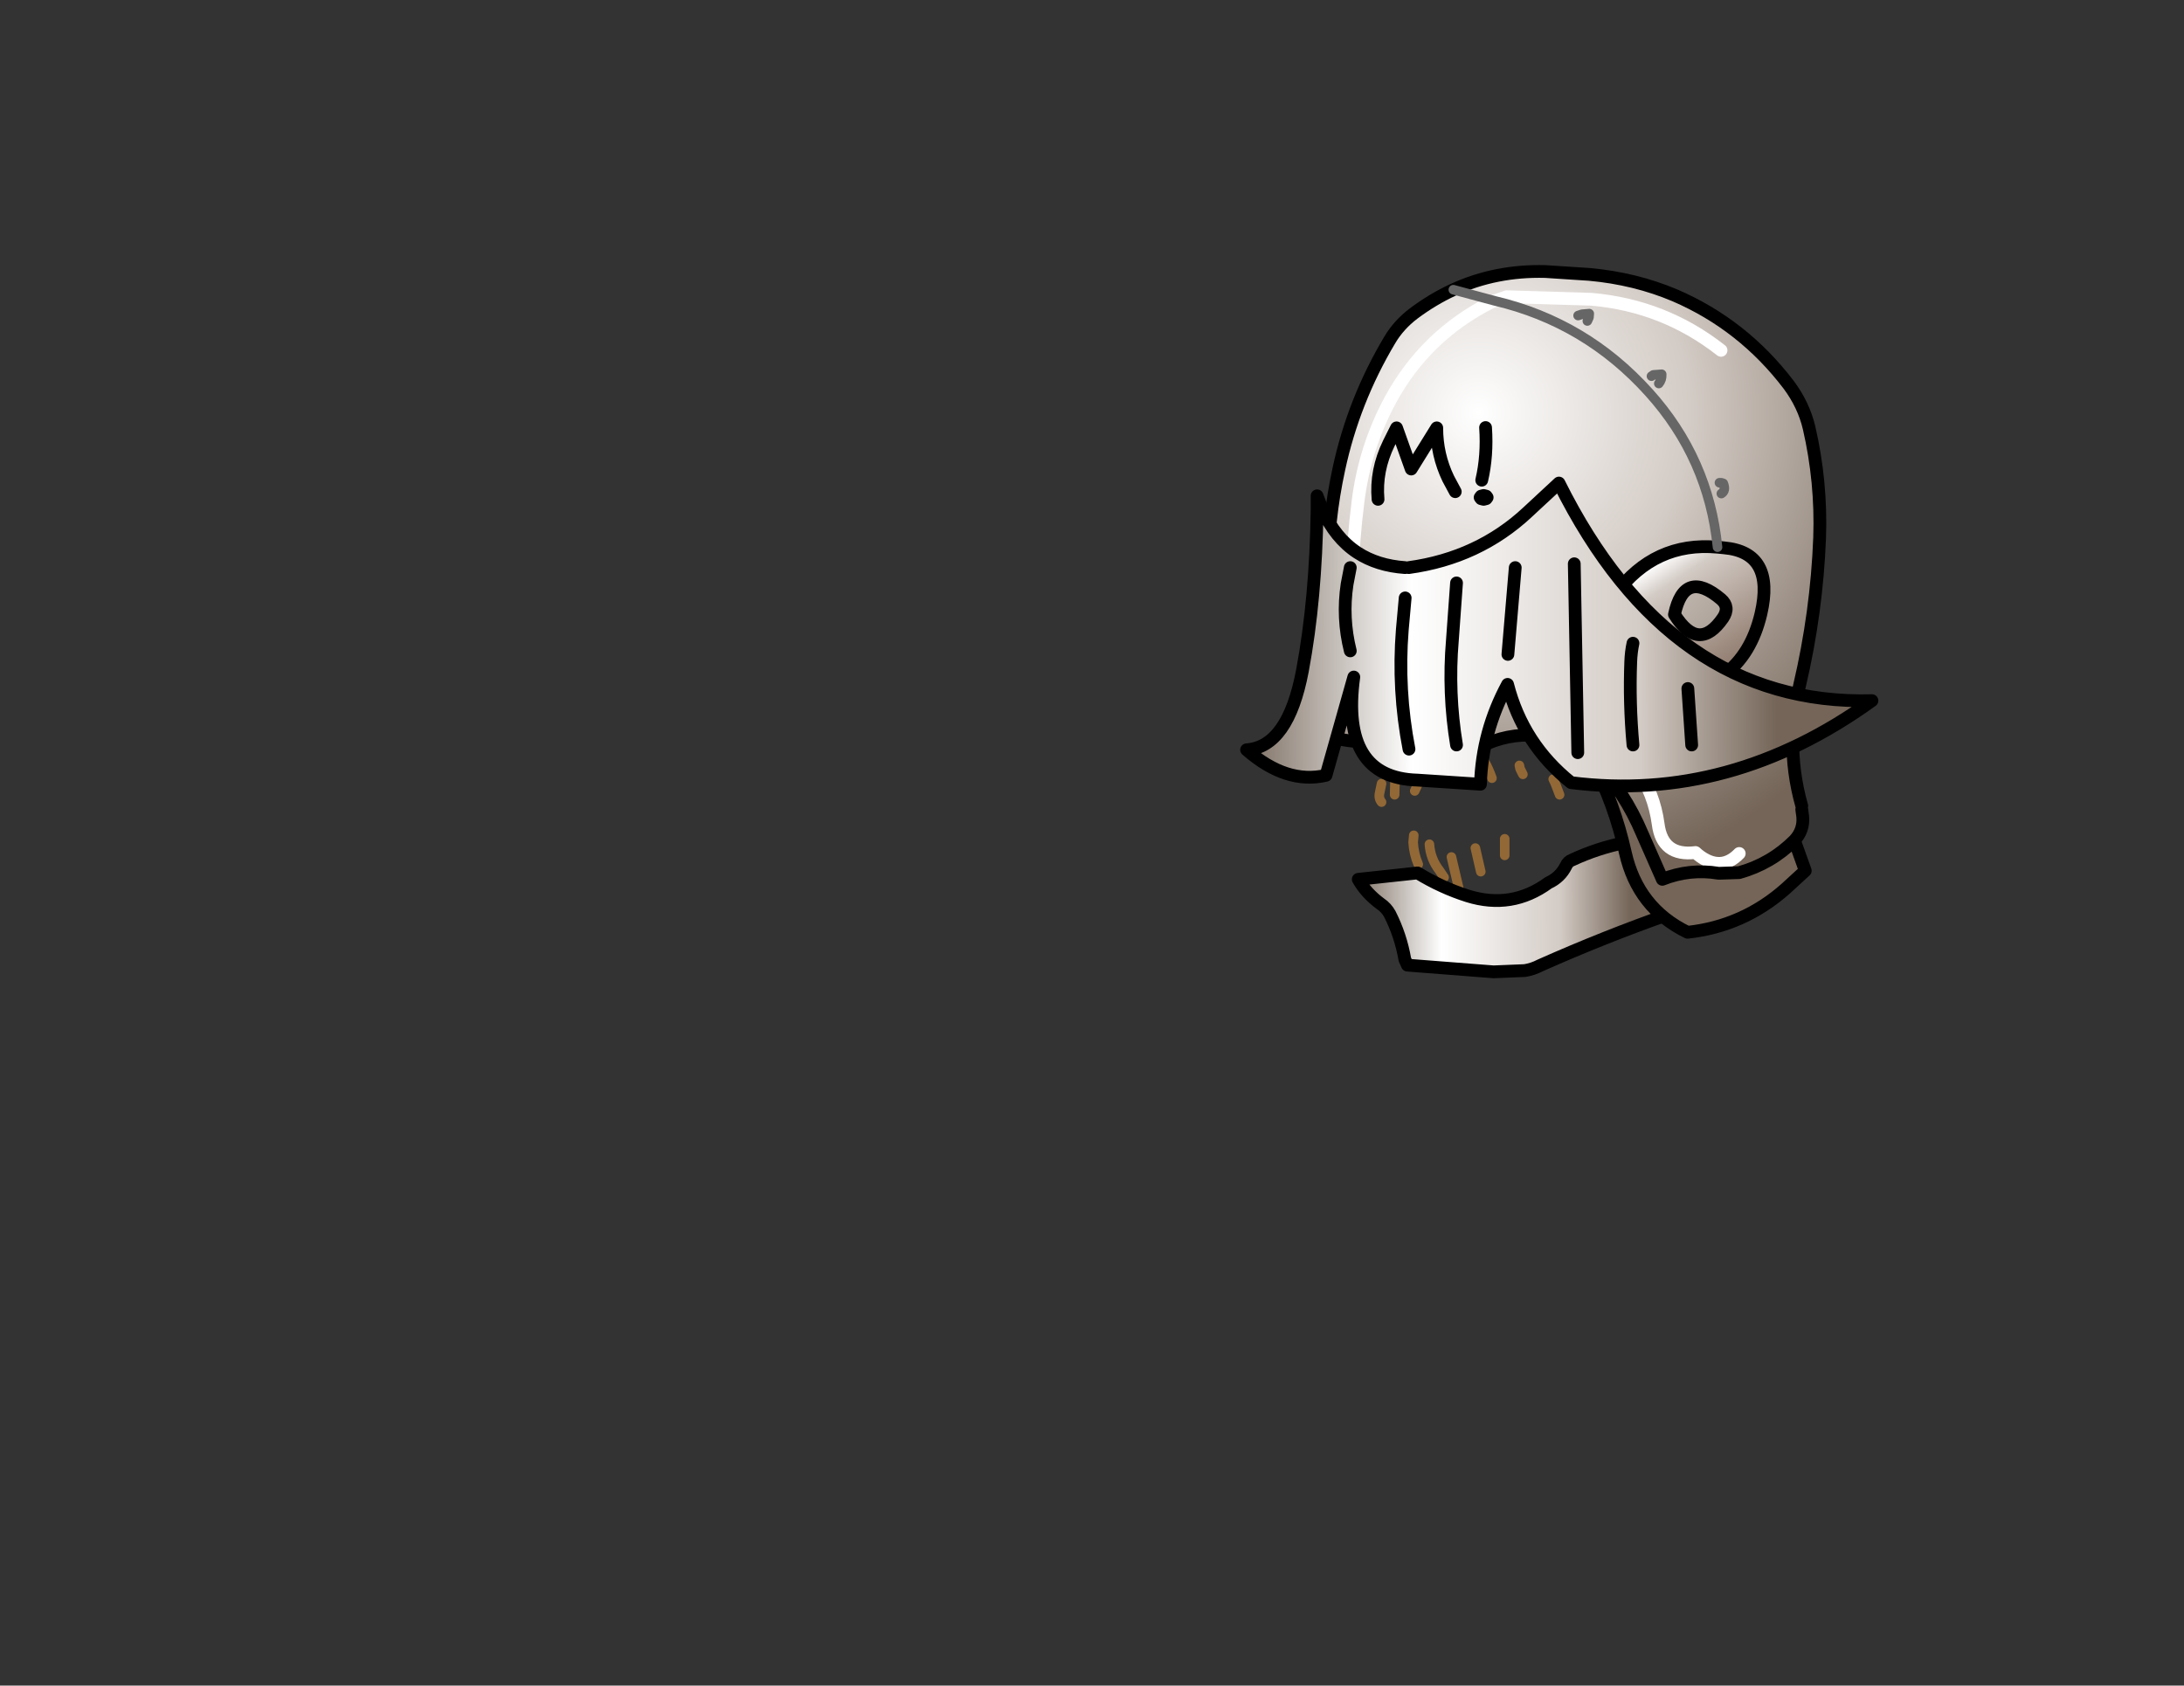 <?xml version="1.0" encoding="UTF-8" standalone="no"?>
<svg xmlns:xlink="http://www.w3.org/1999/xlink" xmlns="http://www.w3.org/2000/svg" height="264.15px" width="342.25px">
  <rect width="100%" height="100%" fill="#333333" stroke="none"/>
  <g transform="matrix(1.0, 0.0, 0.0, 1.0, 243.25, 83.7)">
    <g data-characterId="1133" height="110.8" transform="matrix(1.0, 0.0, 0.0, 1.0, -48.4, -41.65)" width="99.0" xlink:href="#shape0">
      <g id="shape0" transform="matrix(1.0, 0.0, 0.0, 1.0, 48.4, 41.65)">
        <path d="M0.15 38.4 L0.35 38.8 0.6 39.4 1.15 40.85 M-21.7 47.2 L-21.8 48.3 Q-21.7 50.1 -21.0 51.75 M-26.75 42.0 Q-27.25 41.4 -27.05 40.55 L-26.75 39.1 M-24.7 40.85 L-24.65 38.8 -24.45 37.1 M-21.55 40.25 Q-20.8 38.8 -20.5 37.15 L-20.1 35.95 M-10.9 35.65 L-10.55 35.75 Q-9.9 36.95 -9.45 38.25 M-5.15 36.25 L-5.05 36.75 -4.6 37.65 M-15.2 39.1 L-15.2 37.4 -15.2 36.25 M-7.45 47.75 L-7.45 48.9 -7.45 50.35 M-15.8 50.6 L-14.65 55.5 M-19.25 48.6 Q-19.1 50.9 -17.65 52.75 L-16.95 53.8 M-12.05 49.2 L-11.2 52.9" fill="none" stroke="#926836" stroke-linecap="round" stroke-linejoin="round" stroke-width="1.5"/>
        <path d="M11.35 48.35 Q20.8 46.2 27.05 39.15 30.8 45.25 31.95 52.35 32.15 53.75 31.2 54.95 28.25 58.55 23.6 58.6 20.7 58.65 18.45 59.5 8.1 63.15 -1.9 67.6 -3.05 68.2 -4.3 68.4 L-9.2 68.6 -22.7 67.55 -23.1 66.65 Q-23.75 62.9 -25.45 59.55 -26.0 58.55 -26.9 57.95 -29.2 56.25 -30.4 54.1 L-21.1 53.1 Q-17.35 55.4 -13.25 56.7 -6.35 58.85 -0.6 54.65 1.25 53.8 2.15 52.0 2.45 51.3 3.15 51.05 7.0 49.25 11.35 48.35" fill="url(#gradient0)" fill-rule="evenodd" stroke="none"/>
        <path d="M11.35 48.35 Q7.0 49.25 3.15 51.05 2.45 51.3 2.15 52.0 1.25 53.8 -0.6 54.65 -6.35 58.85 -13.25 56.7 -17.35 55.4 -21.1 53.1 L-30.4 54.1 Q-29.2 56.25 -26.9 57.95 -26.0 58.55 -25.45 59.55 -23.75 62.9 -23.1 66.65 L-22.7 67.55 -9.2 68.6 -4.3 68.4 Q-3.05 68.2 -1.9 67.6 8.1 63.15 18.45 59.5 20.7 58.65 23.6 58.6 28.25 58.55 31.2 54.95 32.15 53.75 31.95 52.35 30.8 45.25 27.05 39.15 20.8 46.2 11.35 48.35 Z" fill="none" stroke="#000000" stroke-linecap="round" stroke-linejoin="round" stroke-width="2.0"/>
        <path d="M15.55 -24.75 L15.85 -24.95 17.15 -25.05 Q17.2 -24.2 16.7 -23.6 17.2 -24.2 17.15 -25.05 L15.85 -24.95 15.55 -24.75 M4.05 -34.25 L4.65 -34.45 5.8 -34.55 5.75 -33.95 5.5 -33.4 5.75 -33.95 5.8 -34.55 4.65 -34.45 4.05 -34.25 M-15.5 -38.3 Q-8.85 -41.35 -1.1 -41.15 L5.8 -40.7 Q13.0 -40.05 19.25 -37.4 29.9 -32.8 37.05 -23.4 39.4 -20.25 40.25 -16.65 42.2 -8.2 41.9 0.55 41.45 12.25 38.75 23.75 37.8 27.85 37.7 31.95 37.6 37.3 39.1 42.6 L39.1 43.15 39.25 44.25 Q39.45 46.4 37.95 48.0 34.3 51.65 29.3 53.05 L26.25 53.15 26.05 53.15 Q21.55 52.4 17.25 54.1 L14.1 46.95 Q11.35 40.4 6.6 35.4 4.25 33.05 0.9 32.35 L-2.4 31.55 Q-7.1 31.2 -11.2 33.3 -13.85 31.35 -16.85 30.8 -19.85 30.2 -22.8 31.3 -28.95 33.6 -35.1 31.65 L-35.2 23.15 -35.2 6.1 Q-35.2 -2.05 -33.45 -10.15 -31.15 -20.9 -25.45 -30.45 -24.05 -32.8 -21.75 -34.55 -18.75 -36.8 -15.5 -38.3 L-9.0 -36.55 -15.5 -38.3 M26.45 -28.8 Q17.55 -35.8 6.15 -36.8 L-7.15 -37.2 -9.0 -36.55 -7.15 -37.2 6.15 -36.8 Q17.55 -35.8 26.45 -28.8 M26.2 -8.05 L26.5 -8.05 26.8 -7.95 Q27.25 -6.8 26.5 -6.35 27.25 -6.8 26.8 -7.95 L26.5 -8.05 26.2 -8.05 M26.75 13.15 Q22.95 18.65 19.15 12.6 20.7 5.35 26.45 10.2 27.9 11.45 26.75 13.15 M15.45 25.25 Q29.7 25.25 32.7 12.5 34.95 2.85 26.9 2.15 L25.9 2.05 Q16.05 1.15 9.9 9.4 7.55 12.5 3.85 13.4 L1.35 13.8 Q7.15 20.0 14.35 24.45 L15.1 24.95 15.45 25.25 M-9.0 -36.55 Q5.25 -33.2 15.15 -22.2 24.5 -11.85 25.9 2.05 24.5 -11.85 15.15 -22.2 5.25 -33.2 -9.0 -36.55 L-9.55 -36.35 Q-19.85 -31.15 -25.35 -21.05 -29.4 -13.55 -30.45 -5.0 -31.9 6.45 -31.15 17.95 L-30.5 27.05 -31.15 17.95 Q-31.9 6.45 -30.45 -5.0 -29.4 -13.55 -25.35 -21.05 -19.85 -31.15 -9.55 -36.35 L-9.0 -36.55 M11.5 35.1 Q11.8 35.1 12.0 35.25 L13.25 36.8 Q15.95 40.6 16.6 45.45 17.25 50.55 22.45 49.9 L22.85 50.25 Q24.6 51.65 26.25 51.6 27.85 51.55 29.3 50.05 27.85 51.55 26.25 51.6 24.6 51.65 22.85 50.25 L22.45 49.9 Q17.25 50.55 16.6 45.45 15.95 40.6 13.25 36.8 L12.0 35.25 Q11.8 35.1 11.5 35.1 M27.95 21.85 Q29.95 28.95 36.95 31.85 L37.7 31.95 36.95 31.85 Q29.95 28.95 27.95 21.85 M-23.6 28.75 L-23.0 26.25 Q-20.85 16.5 -22.45 6.9 -20.85 16.5 -23.0 26.25 L-23.6 28.75" fill="url(#gradient1)" fill-rule="evenodd" stroke="none"/>
        <path d="M6.6 35.4 Q11.35 40.4 14.1 46.95 L17.25 54.1 Q21.55 52.4 26.05 53.15 L26.25 53.15 29.3 53.05 Q34.3 51.65 37.95 48.0 L39.65 52.75 36.6 55.55 Q29.95 61.45 21.2 62.4 13.4 58.6 11.45 49.9 9.75 42.3 6.3 35.65 L6.6 35.4" fill="url(#gradient2)" fill-rule="evenodd" stroke="none"/>
        <path d="M26.75 13.15 Q27.9 11.45 26.45 10.2 20.7 5.35 19.15 12.6 22.95 18.65 26.75 13.15 M25.9 2.05 L26.9 2.15 Q34.95 2.85 32.7 12.5 29.7 25.25 15.45 25.25 L15.1 24.95 14.35 24.45 Q7.15 20.0 1.35 13.8 L3.85 13.4 Q7.55 12.5 9.9 9.4 16.05 1.15 25.9 2.05" fill="url(#gradient3)" fill-rule="evenodd" stroke="none"/>
        <path d="M-9.0 -36.55 L-7.15 -37.2 6.15 -36.8 Q17.55 -35.8 26.45 -28.8 M-9.0 -36.55 L-9.55 -36.35 Q-19.85 -31.15 -25.35 -21.05 -29.4 -13.55 -30.45 -5.0 -31.9 6.45 -31.15 17.95 L-30.5 27.05 M29.3 50.05 Q27.85 51.55 26.25 51.6 24.6 51.65 22.85 50.25 L22.45 49.9 Q17.25 50.55 16.6 45.45 15.95 40.6 13.25 36.8 L12.0 35.25 Q11.8 35.1 11.5 35.1 M-22.45 6.9 Q-20.85 16.5 -23.0 26.25 L-23.6 28.75" fill="none" stroke="#ffffff" stroke-linecap="round" stroke-linejoin="round" stroke-width="2.0"/>
        <path d="M37.7 31.95 Q37.8 27.85 38.75 23.75 41.45 12.25 41.9 0.55 42.2 -8.2 40.25 -16.65 39.4 -20.25 37.05 -23.4 29.9 -32.8 19.25 -37.4 13.0 -40.05 5.8 -40.7 L-1.1 -41.15 Q-8.85 -41.35 -15.5 -38.3 -18.75 -36.8 -21.75 -34.55 -24.05 -32.8 -25.45 -30.45 -31.15 -20.9 -33.45 -10.15 -35.2 -2.05 -35.2 6.1 L-35.2 23.15 -35.1 31.65 Q-28.95 33.6 -22.8 31.3 -19.85 30.2 -16.85 30.8 -13.85 31.35 -11.2 33.3 -7.1 31.2 -2.4 31.55 L0.9 32.35 Q4.25 33.05 6.6 35.4 11.35 40.4 14.1 46.95 L17.25 54.1 Q21.55 52.4 26.05 53.15 L26.25 53.15 29.3 53.05 Q34.3 51.65 37.95 48.0 39.45 46.4 39.25 44.25 L39.1 43.15 M39.1 42.6 Q37.6 37.3 37.7 31.95 M6.3 35.65 Q9.75 42.3 11.45 49.9 13.4 58.6 21.2 62.4 29.95 61.45 36.6 55.55 L39.65 52.75 37.95 48.0" fill="none" stroke="#000000" stroke-linecap="round" stroke-linejoin="round" stroke-width="2.0"/>
        <path d="M26.75 13.15 Q22.95 18.65 19.15 12.6 20.7 5.35 26.45 10.2 27.9 11.45 26.75 13.15 M25.9 2.05 L26.9 2.15 Q34.95 2.85 32.7 12.5 29.7 25.25 15.45 25.25 M15.1 24.95 L14.35 24.45 Q7.15 20.0 1.35 13.8 L3.85 13.4 Q7.55 12.5 9.9 9.4 16.05 1.15 25.9 2.05" fill="none" stroke="#000000" stroke-linecap="round" stroke-linejoin="round" stroke-width="2.0"/>
        <path d="M5.5 -33.4 L5.75 -33.95 5.8 -34.55 4.65 -34.45 4.05 -34.25 M16.7 -23.6 Q17.2 -24.2 17.15 -25.05 L15.85 -24.95 15.55 -24.75 M-15.5 -38.3 L-9.0 -36.55 Q5.25 -33.2 15.15 -22.2 24.5 -11.85 25.9 2.05 M26.5 -6.35 Q27.25 -6.8 26.8 -7.95 L26.5 -8.05 26.2 -8.05 M37.7 31.95 L36.95 31.85 Q29.95 28.95 27.95 21.85 M37.7 31.95 L38.55 31.9" fill="none" stroke="#666666" stroke-linecap="round" stroke-linejoin="round" stroke-width="1.5"/>
        <path d="M-36.85 -3.85 L-36.05 -3.9 Q-34.05 0.6 -30.55 2.9 -27.4 4.95 -23.05 5.25 L-22.5 5.25 Q-11.55 3.75 -3.85 -3.45 L1.05 -8.0 Q18.45 26.95 50.1 26.1 27.9 42.1 2.95 38.95 -4.6 32.9 -7.0 23.55 -11.0 30.95 -11.25 39.2 L-21.15 38.55 Q-33.25 38.2 -31.1 22.4 L-35.45 37.8 Q-41.65 39.25 -47.9 33.8 -41.4 33.35 -39.15 21.4 -37.05 10.2 -36.85 -3.85 M12.65 17.1 Q12.35 18.5 12.3 20.0 12.05 26.45 12.65 33.05 12.05 26.45 12.3 20.0 12.35 18.5 12.65 17.1 M3.45 4.65 L4.0 34.25 3.45 4.65 M21.25 24.2 L21.85 33.05 21.25 24.2 M-31.65 5.25 L-32.15 7.85 Q-32.95 13.1 -31.65 18.3 -32.95 13.1 -32.15 7.85 L-31.65 5.25 M-23.05 10.0 L-23.5 15.0 Q-24.25 24.4 -22.45 33.7 -24.25 24.4 -23.5 15.0 L-23.05 10.0 M-15.0 7.65 L-15.65 16.65 Q-16.35 24.9 -15.0 33.05 -16.35 24.9 -15.65 16.65 L-15.0 7.65 M-5.8 5.25 L-6.95 18.85 -5.8 5.25" fill="url(#gradient4)" fill-rule="evenodd" stroke="none"/>
        <path d="M-36.05 -3.9 L-36.85 -6.0 -36.85 -3.85 Q-37.05 10.2 -39.15 21.4 -41.4 33.35 -47.9 33.8 -41.65 39.25 -35.45 37.8 L-31.1 22.4 Q-33.25 38.2 -21.15 38.55 L-11.25 39.2 Q-11.0 30.95 -7.0 23.55 -4.6 32.9 2.95 38.95 27.9 42.1 50.1 26.1 18.45 26.95 1.05 -8.0 L-3.85 -3.45 Q-11.55 3.75 -22.5 5.25 M-36.05 -3.9 Q-34.05 0.6 -30.55 2.9 -27.4 4.95 -23.05 5.25 M-6.95 18.85 L-5.8 5.25 M-15.0 33.05 Q-16.35 24.9 -15.65 16.65 L-15.0 7.65 M-22.45 33.7 Q-24.25 24.4 -23.5 15.0 L-23.05 10.0 M-31.65 18.3 Q-32.95 13.1 -32.15 7.85 L-31.65 5.25 M21.85 33.05 L21.25 24.2 M4.0 34.25 L3.45 4.65 M12.65 33.05 Q12.05 26.45 12.3 20.0 12.35 18.5 12.65 17.1" fill="none" stroke="#000000" stroke-linecap="round" stroke-linejoin="round" stroke-width="2.0"/>
      </g>
    </g>
    <g data-characterId="1134" height="12.25" transform="matrix(1.0, 0.0, 0.0, 1.0, -27.85, -17.2)" width="18.15" xlink:href="#shape1">
      <g id="shape1" transform="matrix(1.0, 0.0, 0.0, 1.0, 27.85, 17.2)">
        <path d="M-27.3 -5.45 Q-27.7 -9.95 -25.6 -14.25 L-24.4 -16.65 -22.1 -10.2 -18.1 -16.65 Q-18.1 -12.45 -16.3 -8.7 L-15.2 -6.65 M-11.15 -5.55 L-10.75 -5.45 -10.35 -5.55 -10.2 -5.75 -10.35 -5.95 -10.75 -6.05 -11.15 -5.95 -11.3 -5.75 -11.15 -5.55 M-11.05 -8.45 Q-10.15 -12.3 -10.45 -16.7" fill="none" stroke="#000000" stroke-linecap="round" stroke-linejoin="round" stroke-width="2.0"/>
      </g>
    </g>
  </g>
  <defs>
    <linearGradient gradientTransform="matrix(0.027, -1.0E-4, 1.0E-4, 0.029, -9.95, 18.3)" gradientUnits="userSpaceOnUse" id="gradient0" spreadMethod="pad" x1="-819.2" x2="819.2">
      <stop offset="0.0" stop-color="#746558"/>
      <stop offset="0.329" stop-color="#ffffff"/>
      <stop offset="0.749" stop-color="#d3cbc5"/>
      <stop offset="1.0" stop-color="#746558"/>
    </linearGradient>
    <radialGradient cx="0" cy="0" gradientTransform="matrix(0.093, 0.0, 0.0, 0.093, -11.55, -19.0)" gradientUnits="userSpaceOnUse" id="gradient1" r="819.2" spreadMethod="pad">
      <stop offset="0.0" stop-color="#ffffff"/>
      <stop offset="0.435" stop-color="#d3cbc5"/>
      <stop offset="1.0" stop-color="#746558"/>
    </radialGradient>
    <linearGradient gradientTransform="matrix(0.066, 0.0, 0.0, 0.032, 190.45, 75.35)" gradientUnits="userSpaceOnUse" id="gradient2" spreadMethod="pad" x1="-819.2" x2="819.2">
      <stop offset="0.0" stop-color="#746558"/>
      <stop offset="0.329" stop-color="#ffffff"/>
      <stop offset="0.749" stop-color="#d3cbc5"/>
      <stop offset="1.0" stop-color="#746558"/>
    </linearGradient>
    <linearGradient gradientTransform="matrix(0.007, 0.01, -0.012, 0.008, 17.6, 15.55)" gradientUnits="userSpaceOnUse" id="gradient3" spreadMethod="pad" x1="-819.2" x2="819.2">
      <stop offset="0.0" stop-color="#ffffff"/>
      <stop offset="0.2" stop-color="#d3cbc5"/>
      <stop offset="1.0" stop-color="#917c6f"/>
    </linearGradient>
    <linearGradient gradientTransform="matrix(0.052, -2.0E-4, 1.0E-4, 0.029, -7.45, 17.7)" gradientUnits="userSpaceOnUse" id="gradient4" spreadMethod="pad" x1="-819.2" x2="819.2">
      <stop offset="0.0" stop-color="#746558"/>
      <stop offset="0.329" stop-color="#ffffff"/>
      <stop offset="0.749" stop-color="#d3cbc5"/>
      <stop offset="1.0" stop-color="#746558"/>
    </linearGradient>
  </defs>
</svg>
